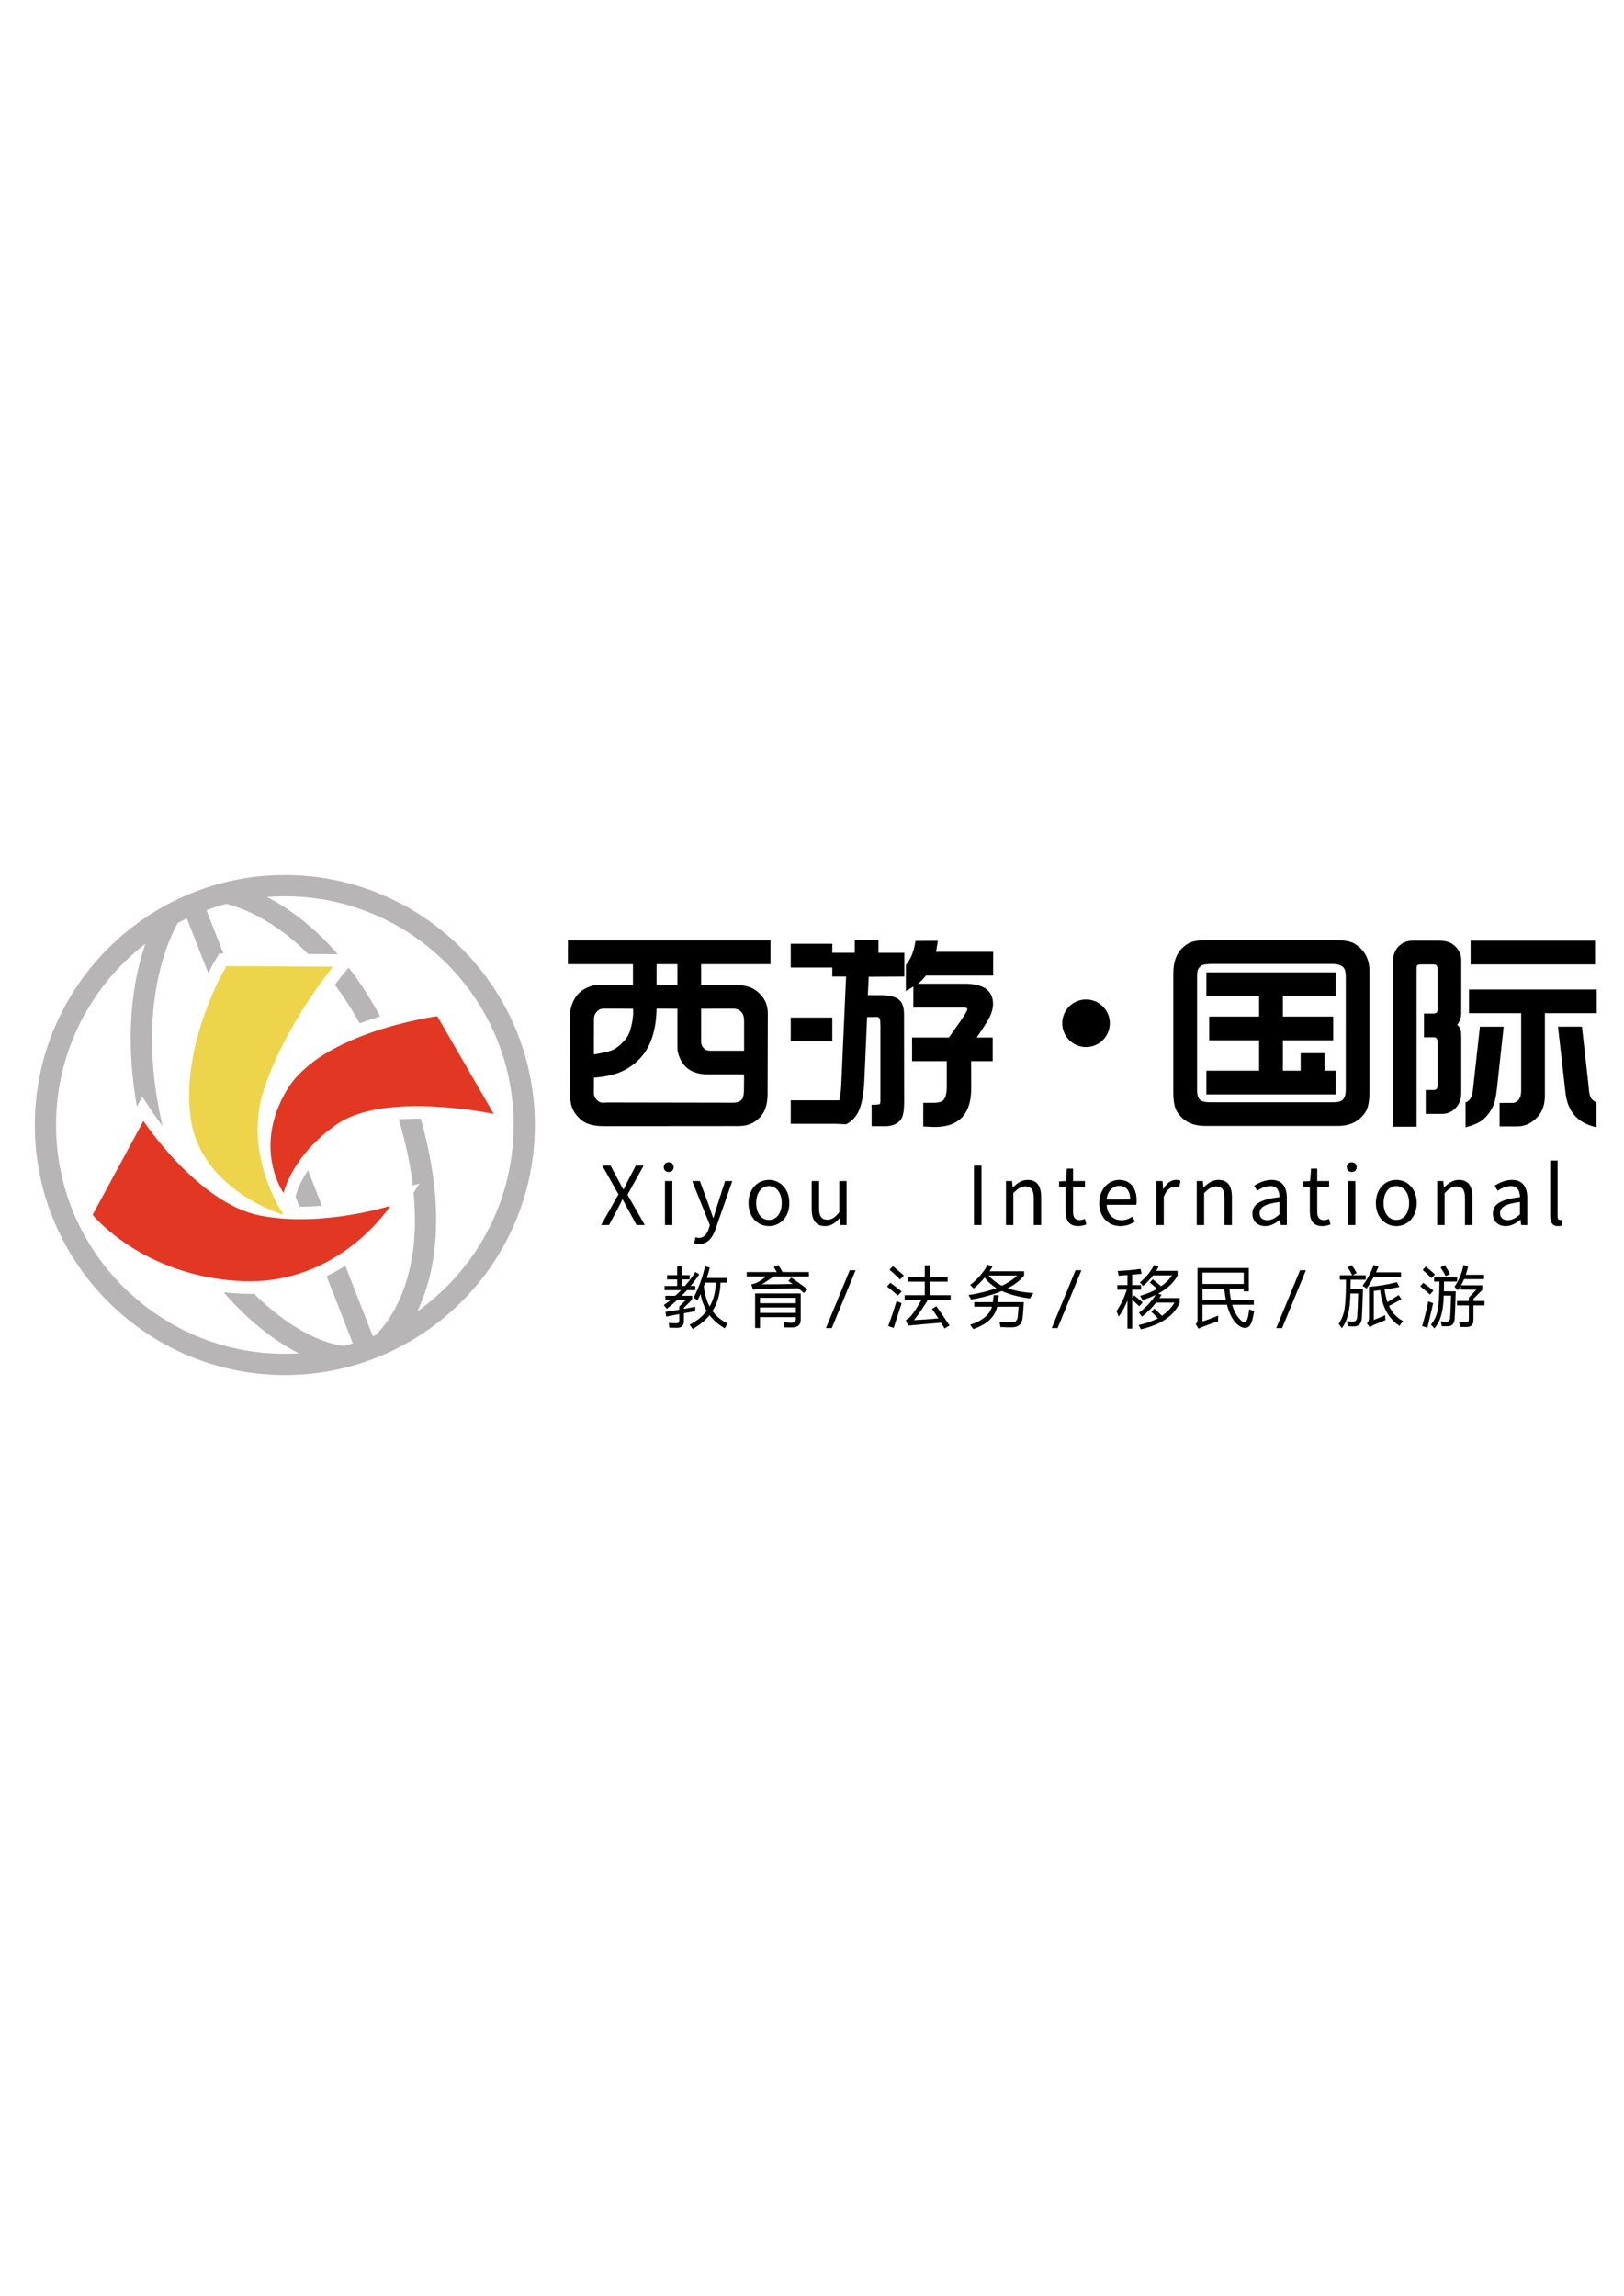 <?xml version="1.0" encoding="utf-8"?>
<!-- Generator: Adobe Illustrator 16.0.0, SVG Export Plug-In . SVG Version: 6.00 Build 0)  -->
<!DOCTYPE svg PUBLIC "-//W3C//DTD SVG 1.1//EN" "http://www.w3.org/Graphics/SVG/1.1/DTD/svg11.dtd">
<svg version="1.1" id="图层_1" xmlns="http://www.w3.org/2000/svg" xmlns:xlink="http://www.w3.org/1999/xlink" x="0px" y="0px"
	 width="841.891px" height="1190.55px" viewBox="0 0 841.891 1190.55" enable-background="new 0 0 841.891 1190.55"
	 xml:space="preserve">
<g>
	<g>
		<path d="M294.399,499.908h33.732v10.747h-18.315c-1.447,0-3.143,0.427-5.187,1.308c-3.092,1.347-5.406,3.405-6.884,6.122
			c-1.445,2.694-2.178,5.251-2.178,7.599l0.056,43.139c0,4.98,2.1,9.106,6.241,12.264c2.502,1.897,6.287,2.819,11.57,2.819h0.001
			l69.523-0.057c5.135,0,9.226-2.009,12.166-5.98c1.861-2.576,2.806-6.238,2.806-10.881l0.11-41.64
			c0-4.604-1.887-8.443-5.604-11.409c-2.696-2.18-6.578-3.284-11.539-3.284h-17.425v-10.747h35.959V487.61H294.399V499.908z
			 M363.475,523.006l16.593-0.053c1.643,0,2.929,0.458,3.93,1.396c1.177,1.113,1.747,2.733,1.747,4.952v15.478H368.21
			c-1.469,0-2.596-0.442-3.444-1.354c-0.868-0.929-1.29-2.07-1.29-3.492V523.006L363.475,523.006z M340.374,499.908h10.804v10.743
			l-10.804-0.047V499.908z M337.123,540.433c2.057-4.869,3.146-10.744,3.244-17.476l10.811,0.047v17.708
			c0,2.856,0.032,3.496,0.063,3.745c0.238,1.865,0.915,3.803,2.019,5.771c2.591,4.507,7.152,6.792,13.558,6.792h18.921l-0.049,7.071
			c0,3.407-0.409,4.813-0.766,5.417c-0.82,1.487-2.446,2.21-4.968,2.21l-64.736-0.111h-0.021l-2.764,0.111
			c-1.196,0-2.281-0.563-3.299-1.705c-0.854-1.01-1.268-2.056-1.268-3.188l0.05-8.088c6.513-0.476,11.838-1.783,15.839-3.894
			C329.985,551.557,334.483,546.708,337.123,540.433z M328.243,524.792c0,1.704-0.198,3.547-0.592,5.479
			c-0.573,2.829-1.217,4.952-1.918,6.32c-0.616,1.232-1.714,2.645-3.264,4.193c-1.553,1.553-2.985,2.671-4.255,3.322
			c-1.936,0.982-5.411,1.85-10.345,2.577l0.053-18.44c0-1.487,0.526-2.752,1.61-3.869c0.927-0.956,2.11-1.421,3.621-1.421
			l15.033,0.052C328.224,523.76,328.243,524.358,328.243,524.792z"/>
	</g>
	<g>
		<rect x="409.929" y="527.577" width="21.538" height="12.298"/>
	</g>
	<g>
		<path d="M455.402,487.215l-12.297,0.066v6.729h-11.639v-4.676h-21.538v12.298h21.538v4.676h7.14l-2.459,55.348
			c-0.146,3.556-0.455,6.378-0.92,8.385c-0.037,0.16-0.095,0.306-0.151,0.453h-25.146v12.187h23.327l5.315,0.24
			c2.481-1.162,4.485-3.061,5.956-5.642c2.027-3.55,3.199-9.286,3.582-17.542l1.406-32.442h3.532l1.465-0.055
			c0.584,0,1.043,0.233,1.464,0.76c0.044,0.058,0.431,0.659,0.431,3.862v38.908c0,0.564-0.072,1.544-0.525,1.738
			c-0.211,0.081-0.797,0.225-2.313,0.269h-1.725v11.118l6.565,0.065c4.287,0,7.271-1.322,8.877-3.943
			c0.955-1.619,1.421-4.407,1.421-8.524l-0.058-45.587c0-3.601-0.871-6.146-2.592-7.563c-1.87-1.537-4.732-2.303-8.755-2.343
			l-7.419-0.049l0.461-9.535l18.473-0.111v-12.292h-13.416V487.215L455.402,487.215z"/>
	</g>
	<g>
		<path d="M486.197,487.771l-11.611,0.067l-0.131,0.843c-0.711,4.623-2.27,8.452-4.632,11.38l-0.222,0.275v13.512l1.507-0.886
			c0.931-0.547,1.727-1.02,2.39-1.422v10.854h26.216c1.729,0,1.729,0.628,1.729,0.996c-0.021,0.321-0.522,1.964-6.046,9.611
			c-0.806,1.118-1.968,2.761-3.493,4.928H472.83v12.242h17.979v13.194c0,3.652-0.673,6.098-2.004,7.27
			c-0.582,0.52-1.962,1.139-5.234,1.139h-4.951v12.31l4.691,0.21c0.463,0.018,0.917,0.026,1.364,0.026
			c6.007,0,10.647-1.602,13.797-4.759c3.354-3.362,5.044-8.531,5.023-15.362l-0.051-14.026h11.185v-12.242h-8.287
			c2.724-3.992,4.558-6.805,5.588-8.566c1.902-3.224,2.867-6.203,2.867-8.858c0-6.942-4.963-10.463-14.75-10.463h-24.2
			c1.238-0.917,2.632-2.34,4.146-4.234h34.859v-12.298h-29.601L486.197,487.771z"/>
	</g>
	<g>
		<path d="M702.665,489.56c-2.08-1.387-5.229-2.061-9.628-2.061h-68.745c-2.659,0-4.906,0.319-6.682,0.949
			c-1.691,0.604-3.371,1.731-4.996,3.356c-2.888,2.929-4.352,7.229-4.352,12.781v62.065c0,3.369,0.377,6.091,1.117,8.075
			c0.533,1.482,1.571,3.003,3.184,4.654c2.928,2.928,7.08,4.412,12.341,4.412h68.634c6.3,0,11.093-2.377,14.242-7.063
			c1.465-2.156,2.178-5.728,2.178-10.914V503.64C709.957,497.404,707.499,492.664,702.665,489.56z M697.659,564.926
			c0,2.335-0.459,4.042-1.377,5.086c-0.835,0.985-2.488,1.484-4.915,1.484h-64.068c-2.545,0-4.302-0.435-5.204-1.276
			c-1.019-0.985-1.533-2.768-1.533-5.294v-58.225c0-2.644,0.328-3.803,0.602-4.309c0.365-0.67,0.987-1.3,1.848-1.874
			c0.405-0.27,1.633-0.723,5.291-0.723h62.231c2.784,0,4.753,0.572,5.861,1.71c0.577,0.578,1.266,1.949,1.266,5.194L697.659,564.926
			L697.659,564.926z"/>
	</g>
	<g>
		<polygon points="625.407,516.44 652.738,516.44 652.738,527.076 626.854,527.076 626.854,539.374 652.738,539.374 
			652.738,555.131 625.407,555.131 625.407,567.429 692.367,567.429 692.367,555.131 686.635,555.131 686.635,546.058 
			674.28,546.058 674.28,555.131 665.036,555.131 665.036,539.374 691.143,539.374 691.143,527.076 665.036,527.076 665.036,516.44 
			692.367,516.44 692.367,504.143 625.407,504.143 		"/>
	</g>
	<g>
		<path d="M824.836,569.408c-0.58-0.936-0.962-2.472-1.136-4.579c-0.263-2.709-0.429-4.29-0.502-4.802l-3.104-27.72H807.67
			l3.911,34.402c1.086,9.355,6.058,15.224,14.774,17.442l1.246,0.316v-12.814l-0.481-0.292
			C826.027,570.7,825.254,570.034,824.836,569.408z"/>
	</g>
	<g>
		<path d="M761.532,513.049v12.298h27.053v40.414c0,1.809-0.418,3.271-1.231,4.334c-0.921,1.167-2.012,1.735-3.334,1.735h-6.622
			v12.187h9.183c3.907,0,7.394-1.604,10.357-4.767c2.618-2.777,3.946-6.566,3.946-11.262v-42.642h26.886v-12.298H761.532
			L761.532,513.049z"/>
	</g>
	<g>
		<rect x="762.367" y="487.722" width="64.512" height="12.298"/>
	</g>
	<g>
		<path d="M746.223,487.722h-14.139c-2.714,0-5.086,0.998-7.062,2.973c-1.962,2.003-2.957,4.805-2.957,8.325v85.164h12.298v-81.88
			c0-1.279,0.211-1.636,0.234-1.668c0.396-0.509,1.363-0.616,2.104-0.616h5.9c1.558,0,2.006,0.353,2.086,0.438
			c0.354,0.403,0.532,1.081,0.532,2.013v21.041c0,1.204-0.389,2.006-2.284,2.006h-4.729v12.298h5.008
			c1.042,0,2.006,0.305,2.006,2.508v22.433c0,1.724-0.642,2.396-2.284,2.396H739.1v12.354h8.57c2.643,0,4.942-0.981,6.845-2.923
			c1.994-2.078,3.006-4.652,3.006-7.651V537.43c0-1.275-0.081-2.35-0.237-3.177c-0.186-1.068-0.813-2.036-1.869-2.888
			c1.398-1.724,2.106-3.854,2.106-6.349v-27.554c0-2.372-1.012-4.627-2.999-6.696C752.626,488.746,749.833,487.722,746.223,487.722z
			"/>
	</g>
	<g>
		<path d="M767.203,532.309l-3.661,33.015c-0.335,3.179-1.386,5.138-3.213,5.988l-0.578,0.271v12.935l1.279-0.37
			c3.628-1.055,6.229-2.307,7.95-3.826c2.49-2.183,4.363-4.92,5.568-8.146c0.588-1.607,1.079-4.232,1.502-8.028l3.46-31.834h-12.308
			V532.309z"/>
	</g>
</g>
<g>
	<circle cx="563.001" cy="530.55" r="12.334"/>
</g>
<g>
	<g>
		<path d="M320.619,619.24l-8.4-14.912h4.285l4.2,7.896c0.799,1.43,1.429,2.73,2.438,4.494h0.168
			c0.84-1.764,1.428-3.064,2.185-4.494l4.117-7.896h4.075l-8.401,15.123l8.989,15.711h-4.285l-4.537-8.318
			c-0.798-1.555-1.638-3.107-2.646-4.957h-0.168c-0.882,1.85-1.681,3.402-2.479,4.957l-4.453,8.318h-4.074L320.619,619.24z"/>
	</g>
	<g>
		<path d="M344.095,605.083c0-1.471,1.05-2.479,2.563-2.479c1.514,0,2.563,1.008,2.563,2.479c0,1.555-1.05,2.564-2.563,2.564
			C345.145,607.648,344.095,606.638,344.095,605.083z M344.726,612.351h3.823v22.811h-3.823V612.351z"/>
	</g>
	<g>
		<path d="M359.845,644.529l0.756-3.066c0.462,0.168,1.134,0.377,1.722,0.377c2.604,0,4.243-2.1,5.167-4.914l0.504-1.723
			l-9.157-22.852h3.99l4.663,12.686c0.672,1.975,1.471,4.328,2.185,6.387h0.21c0.63-2.059,1.302-4.369,1.932-6.387l4.075-12.686
			h3.738l-8.612,24.699c-1.554,4.494-3.948,7.939-8.485,7.939C361.441,644.992,360.559,644.824,359.845,644.529z"/>
	</g>
	<g>
		<path d="M388.027,623.777c0-7.604,4.999-12.016,10.586-12.016s10.586,4.412,10.586,12.016c0,7.563-4.999,11.93-10.586,11.93
			S388.027,631.339,388.027,623.777z M405.251,623.777c0-5.25-2.688-8.822-6.638-8.822s-6.596,3.572-6.596,8.822
			c0,5.252,2.646,8.736,6.596,8.736C402.561,632.515,405.251,629.029,405.251,623.777z"/>
	</g>
	<g>
		<path d="M420.786,626.802v-14.451h3.824v13.988c0,4.242,1.26,6.049,4.283,6.049c2.354,0,3.992-1.133,6.176-3.863v-16.174h3.822
			v22.811H435.7l-0.295-3.57h-0.125c-2.143,2.48-4.412,4.117-7.563,4.117C422.928,635.707,420.786,632.599,420.786,626.802z"/>
	</g>
</g>
<g>
	<g>
		<path d="M504.902,604.328h3.906v30.834h-3.906V604.328z"/>
	</g>
	<g>
		<path d="M521.492,612.351h3.15l0.336,3.277h0.127c2.185-2.143,4.536-3.865,7.646-3.865c4.789,0,6.973,3.107,6.973,8.947v14.451
			H535.9v-13.947c0-4.285-1.302-6.09-4.326-6.09c-2.353,0-3.948,1.176-6.26,3.486v16.551h-3.822V612.351z"/>
	</g>
	<g>
		<path d="M552.445,628.105V615.46h-3.401v-2.898l3.569-0.211l0.463-6.428h3.192v6.428h6.175v3.109h-6.175v12.729
			c0,2.813,0.882,4.41,3.528,4.41c0.799,0,1.85-0.295,2.604-0.588l0.756,2.855c-1.303,0.42-2.813,0.84-4.201,0.84
			C554.085,635.707,552.445,632.64,552.445,628.105z"/>
	</g>
	<g>
		<path d="M569.876,623.777c0-7.395,5-12.016,10.293-12.016c5.797,0,9.071,4.201,9.071,10.713c0,0.842-0.084,1.639-0.168,2.186
			h-15.375c0.252,4.873,3.234,7.98,7.563,7.98c2.227,0,4.033-0.672,5.713-1.807l1.387,2.52c-2.018,1.305-4.453,2.354-7.563,2.354
			C574.748,635.707,569.876,631.296,569.876,623.777z M585.882,621.886c0-4.578-2.103-7.057-5.672-7.057
			c-3.234,0-6.093,2.604-6.554,7.057H585.882z"/>
	</g>
	<g>
		<path d="M599.484,612.351h3.152l0.336,4.158h0.125c1.596-2.896,3.906-4.746,6.469-4.746c1.01,0,1.723,0.125,2.438,0.504
			l-0.716,3.361c-0.756-0.295-1.303-0.379-2.227-0.379c-1.891,0-4.242,1.344-5.754,5.252v14.66h-3.824V612.351L599.484,612.351z"/>
	</g>
	<g>
		<path d="M620.398,612.351h3.152l0.336,3.277h0.125c2.186-2.143,4.537-3.865,7.646-3.865c4.787,0,6.974,3.107,6.974,8.947v14.451
			h-3.822v-13.947c0-4.285-1.303-6.09-4.328-6.09c-2.352,0-3.947,1.176-6.258,3.486v16.551h-3.824V612.351z"/>
	</g>
	<g>
		<path d="M649.255,629.238c0-4.957,4.325-7.436,14.028-8.527c0-2.939-0.965-5.756-4.705-5.756c-2.646,0-5.041,1.219-6.846,2.438
			l-1.514-2.646c2.102-1.344,5.336-2.982,8.989-2.982c5.546,0,7.898,3.74,7.898,9.369v14.029h-3.152l-0.336-2.73h-0.125
			c-2.186,1.809-4.748,3.277-7.563,3.277C652.109,635.707,649.255,633.355,649.255,629.238z M663.283,629.617v-6.385
			c-7.688,0.924-10.291,2.813-10.291,5.754c0,2.604,1.765,3.654,4.033,3.654C659.253,632.64,661.057,631.591,663.283,629.617z"/>
	</g>
	<g>
		<path d="M679.031,628.105V615.46h-3.401v-2.898l3.569-0.211l0.463-6.428h3.191v6.428h6.176v3.109h-6.176v12.729
			c0,2.813,0.883,4.41,3.529,4.41c0.799,0,1.848-0.295,2.604-0.588l0.758,2.855c-1.303,0.42-2.813,0.84-4.2,0.84
			C680.671,635.707,679.031,632.64,679.031,628.105z"/>
	</g>
	<g>
		<path d="M698.184,605.083c0-1.471,1.051-2.479,2.563-2.479c1.513,0,2.563,1.008,2.563,2.479c0,1.555-1.051,2.564-2.563,2.564
			C699.235,607.648,698.184,606.638,698.184,605.083z M698.813,612.351h3.824v22.811h-3.824V612.351z"/>
	</g>
	<g>
		<path d="M713.262,623.777c0-7.604,4.998-12.016,10.586-12.016c5.586,0,10.586,4.412,10.586,12.016c0,7.563-5,11.93-10.586,11.93
			C718.26,635.707,713.262,631.339,713.262,623.777z M730.484,623.777c0-5.25-2.688-8.822-6.637-8.822
			c-3.949,0-6.597,3.572-6.597,8.822c0,5.252,2.646,8.736,6.597,8.736C727.796,632.515,730.484,629.029,730.484,623.777z"/>
	</g>
	<g>
		<path d="M745.055,612.351h3.149l0.337,3.277h0.127c2.184-2.143,4.534-3.865,7.645-3.865c4.789,0,6.973,3.107,6.973,8.947v14.451
			h-3.821v-13.947c0-4.285-1.304-6.09-4.326-6.09c-2.354,0-3.949,1.176-6.26,3.486v16.551h-3.822L745.055,612.351L745.055,612.351z"
			/>
	</g>
	<g>
		<path d="M773.908,629.238c0-4.957,4.328-7.436,14.031-8.527c0-2.939-0.967-5.756-4.705-5.756c-2.646,0-5.041,1.219-6.848,2.438
			l-1.513-2.646c2.101-1.344,5.334-2.982,8.99-2.982c5.545,0,7.896,3.74,7.896,9.369v14.029h-3.15l-0.336-2.73h-0.127
			c-2.184,1.809-4.746,3.277-7.561,3.277C776.766,635.707,773.908,633.355,773.908,629.238z M787.939,629.617v-6.385
			c-7.688,0.924-10.293,2.813-10.293,5.754c0,2.604,1.766,3.654,4.033,3.654C783.906,632.64,785.714,631.591,787.939,629.617z"/>
	</g>
	<g>
		<path d="M803.645,630.625v-28.9h3.822v29.152c0,1.176,0.504,1.639,1.092,1.639c0.211,0,0.379,0,0.799-0.084l0.547,2.939
			c-0.547,0.211-1.178,0.336-2.227,0.336C804.82,635.707,803.645,633.859,803.645,630.625z"/>
	</g>
</g>
<g>
	<g>
		<path d="M360.513,659.478l1.992,1.295c-1.352,2.016-2.855,4.008-4.517,5.977h2.457v2.191h-4.35
			c-0.886,0.996-1.793,1.959-2.724,2.889h5.445v1.992l-4.283,4.217v0.598c1.793-0.309,3.774-0.664,5.943-1.063
			c-0.066,0.842-0.11,1.604-0.133,2.291c-1.815,0.311-3.752,0.652-5.812,1.029v3.619c0.155,2.744-1.129,4.063-3.852,3.951
			c-0.952,0-2.181-0.021-3.687-0.066c-0.089-0.707-0.198-1.537-0.332-2.49c1.04,0.109,2.226,0.178,3.554,0.199
			c1.395,0.133,2.036-0.486,1.926-1.859v-2.922c-2.147,0.398-4.405,0.83-6.773,1.295l-0.397-2.424
			c1.837-0.266,4.228-0.643,7.172-1.129v-1.66l3.486-3.453h-4.449c-1.837,1.684-3.675,3.23-5.512,4.648
			c-0.442-0.619-0.964-1.252-1.562-1.893c1.284-0.908,2.479-1.826,3.586-2.756h-2.756v-2.125h5.146
			c1.039-0.93,2.048-1.895,3.021-2.889h-8.6v-2.191h6.541v-3.387h-5.214v-2.191h5.214v-4.516h2.391v4.516h4.084v2.191h-4.084v3.387
			h1.627C357.06,664.513,358.876,662.089,360.513,659.478z M359.517,672.892c2.501-4.604,4.505-10.027,6.01-16.27l2.424,0.598
			c-0.441,1.814-0.952,3.619-1.526,5.412h10.358v2.391h-3.254c-0.155,5.711-1.55,10.625-4.184,14.742
			c2.015,2.768,4.659,4.926,7.936,6.475c-0.62,0.908-1.14,1.727-1.561,2.457c-3.231-1.859-5.866-4.127-7.902-6.807
			c-2.234,2.789-5.136,5.168-8.699,7.139c-0.397-0.574-0.939-1.307-1.627-2.191c3.696-1.881,6.651-4.26,8.865-7.139
			c-1.55-2.59-2.601-5.512-3.154-8.766c-0.509,1.084-1.028,2.158-1.561,3.221C360.934,673.689,360.225,673.267,359.517,672.892z
			 M364.862,666.949c0.442,4.027,1.45,7.514,3.021,10.459c2.015-3.498,3.088-7.627,3.221-12.385h-5.512
			C365.371,665.664,365.129,666.306,364.862,666.949z"/>
	</g>
	<g>
		<path d="M410.219,662.4c2.833,1.947,5.634,3.973,8.399,6.074l-1.893,1.895c-0.919-0.797-1.876-1.594-2.872-2.393
			c-8.677,0.033-15.301,0.156-19.872,0.365c-1.395,0.066-2.59,0.189-3.586,0.365l-0.93-2.789c1.526-0.287,2.756-0.707,3.686-1.262
			c1.328-0.785,2.646-1.715,3.951-2.789h-9.994v-2.324h15.572c-0.465-0.807-0.975-1.66-1.527-2.557l2.291-1.129
			c1.007,1.57,1.754,2.801,2.241,3.686h13.663v2.324H401.02c-2.191,1.551-4.194,2.898-6.01,4.051c5.189,0,10.491-0.055,15.903-0.166
			c-0.729-0.541-1.482-1.084-2.258-1.627L410.219,662.4z M391.458,670.634h23.642v13.713c0,2.611-1.55,3.918-4.648,3.918
			c-1.04,0-2.313-0.012-3.817-0.033c-0.044-0.223-0.223-1.129-0.531-2.723c1.527,0.223,2.922,0.332,4.184,0.332
			c1.483,0,2.247-0.631,2.291-1.893v-1.029h-18.594v5.645h-2.523v-17.93H391.458z M412.575,672.892h-18.594v2.822h18.594V672.892z
			 M393.981,680.728h18.594v-2.822h-18.594V680.728z"/>
	</g>
	<g>
		<path d="M443.537,658.615l-12.335,29.98h-3.038l12.335-29.98H443.537z"/>
	</g>
	<g>
		<path d="M461.545,665.089c1.659,1.172,3.607,2.678,5.844,4.516c-0.819,0.93-1.461,1.648-1.926,2.158
			c-2.501-2.234-4.36-3.818-5.578-4.748L461.545,665.089z M464.799,674.619c0.818,0.354,1.692,0.719,2.623,1.096
			c-1.571,4.715-2.944,8.977-4.117,12.783l-2.855-0.963C461.909,683.638,463.359,679.333,464.799,674.619z M462.84,656.49
			c1.771,1.416,3.675,3.031,5.711,4.848c-0.753,0.773-1.405,1.461-1.959,2.059c-2.036-2.016-3.853-3.707-5.445-5.08L462.84,656.49z
			 M485.385,677.275c2.125,2.898,4.416,6.23,6.873,9.992c-0.887,0.51-1.749,1.02-2.591,1.527c-0.619-1.029-1.229-2.025-1.825-2.988
			c-7.262,0.6-12.949,1.098-17.066,1.494l-1.229-2.889c1.395-0.619,2.756-1.914,4.084-3.885c1.461-2.08,2.815-4.271,4.066-6.574
			h-8.716v-2.391h10.426v-7.039h-8.799v-2.391h8.799v-6.076h2.656v6.076h9.197v2.391h-9.197v7.039h10.758v2.391h-11.787
			c-2.468,4.063-4.881,7.57-7.237,10.525c4.217-0.199,8.434-0.498,12.649-0.896c-1.14-1.781-2.225-3.42-3.254-4.914L485.385,677.275
			z"/>
	</g>
	<g>
		<path d="M512.013,655.693l2.49,1.063c-0.498,0.818-1.02,1.615-1.562,2.391h17.963v2.225c-2.059,2.502-4.875,4.688-8.45,6.559
			c3.72,1.352,8.151,2.186,13.299,2.506c-0.708,0.996-1.328,1.928-1.859,2.789c-5.767-0.764-10.604-2.053-14.51-3.867
			c-4.395,1.869-9.706,3.348-15.938,4.434c-0.376-0.688-0.83-1.461-1.36-2.324c5.545-0.854,10.358-2.059,14.442-3.619
			c-2.522-1.539-4.543-3.359-6.06-5.463c-1.716,2.037-3.613,3.924-5.694,5.662c-0.664-0.709-1.271-1.307-1.826-1.793
			C507.021,663.021,510.044,659.5,512.013,655.693z M505.04,675.15h9.662c0.155-1.074,0.288-2.27,0.398-3.586h2.689
			c-0.145,1.316-0.294,2.512-0.448,3.586h13.396c-0.222,3.961-0.432,6.738-0.631,8.334c-0.354,3.119-2.214,4.691-5.578,4.715
			c-1.306,0.021-3.265-0.023-5.877-0.133c-0.133-0.82-0.299-1.738-0.498-2.758c2.546,0.223,4.648,0.344,6.31,0.365
			c1.882-0.043,2.922-0.996,3.121-2.854c0.198-1.66,0.343-3.432,0.432-5.314h-11.073c-1.173,5.324-5.296,9.188-12.368,11.588
			c-0.509-0.729-1.052-1.471-1.627-2.225c6.354-2.059,10.116-5.18,11.289-9.363h-9.197V675.15z M527.353,661.337h-14.825
			c1.782,2.135,4.073,3.896,6.873,5.279C522.599,665.123,525.251,663.363,527.353,661.337z"/>
	</g>
	<g>
		<path d="M560.604,658.615l-12.335,29.98h-3.038l12.335-29.98H560.604z"/>
	</g>
	<g>
		<path d="M578.792,679.765c2.234-3.188,4.018-6.885,5.346-11.09h-4.914v-2.357h5.246v-5.213c-1.417,0.109-2.934,0.223-4.549,0.332
			c-0.11-0.754-0.276-1.561-0.498-2.424c4.516-0.244,8.456-0.607,11.819-1.096l0.599,2.523c-1.372,0.154-3.012,0.309-4.914,0.465
			v5.412h4.615v2.355h-4.615v4.25l1.096-1.229c1.461,1.15,2.911,2.357,4.35,3.619l-1.76,1.959c-1.129-1.063-2.356-2.201-3.686-3.42
			v15.041h-2.457v-14.643c-1.195,3.143-2.7,5.932-4.517,8.367C579.599,681.667,579.213,680.716,578.792,679.765z M590.445,680.595
			c3.542-2.59,6.432-5.668,8.666-9.23c-2.036,0.996-4.306,1.902-6.807,2.723c-0.354-0.686-0.765-1.428-1.229-2.225
			c3.276-0.951,6.198-2.146,8.767-3.586c-0.952-0.93-2.202-2.025-3.752-3.287l1.526-1.66c1.616,1.262,3.044,2.447,4.283,3.553
			c2.059-1.305,3.984-3.176,5.777-5.609h-9.929c-1.283,1.793-3.021,3.629-5.213,5.512c-0.465-0.598-1.007-1.219-1.627-1.859
			c3.188-2.59,5.634-5.602,7.338-9.031l2.357,0.896c-0.376,0.73-0.786,1.438-1.229,2.125h11.091v2.391
			c-1.903,3.695-5.27,6.84-10.095,9.43l1.761,0.598c-0.354,0.576-0.721,1.141-1.097,1.693h10.525v2.424
			c-2.944,6.752-9.651,11.346-20.121,13.779c-0.398-0.842-0.797-1.57-1.195-2.191c3.521-0.752,6.862-1.926,10.027-3.52
			c-0.952-1.039-2.092-2.182-3.42-3.42l1.594-1.594c1.438,1.283,2.756,2.523,3.951,3.719c2.813-1.992,4.958-4.271,6.441-6.84h-9.529
			c-2.036,2.633-4.482,5.068-7.338,7.305C591.552,682.066,591.044,681.369,590.445,680.595z"/>
	</g>
	<g>
		<path d="M620.798,657.453h26.596v12.119h-2.623v-1.461h-7.454c0.188,2.18,0.471,4.172,0.847,5.977h11.82v2.391H638.76
			c1.129,3.875,2.812,6.719,5.047,8.533c1.105,0.906,1.97,0.73,2.59-0.531c0.531-1.084,0.93-2.967,1.195-5.645
			c1.019,0.441,1.87,0.764,2.557,0.963c-0.376,2.5-0.83,4.459-1.361,5.877c-0.729,1.881-1.825,2.822-3.286,2.822
			c-1.328,0-2.635-0.564-3.919-1.693c-2.435-2.082-4.271-5.521-5.512-10.326h-12.684v8.666c2.546-0.797,5.257-1.805,8.135-3.021
			c-0.089,1.02-0.1,1.992-0.033,2.922c-3.586,1.219-6.563,2.303-8.932,3.254c-0.267,0.135-0.675,0.344-1.229,0.631l-1.461-2.455
			c0.62-0.443,0.931-1.064,0.931-1.859V657.453L620.798,657.453z M644.77,659.843h-21.383v5.877h21.383V659.843z M634.659,668.111
			h-11.271v5.977h12.151C635.175,672.261,634.882,670.269,634.659,668.111z"/>
	</g>
	<g>
		<path d="M676.991,658.615l-12.335,29.98h-3.038l12.335-29.98H676.991z"/>
	</g>
	<g>
		<path d="M694.582,661.205h6.426c-0.653-1.34-1.423-2.723-2.309-4.15l2.025-1.162c1.129,1.66,1.992,3.043,2.59,4.15l-2.092,1.162
			h6.772v2.324h-7.785c-0.012,1.727-0.039,3.33-0.083,4.813h6.44c-0.177,5.889-0.365,10.848-0.563,14.875
			c-0.155,3.012-1.562,4.518-4.218,4.518c-0.574,0-1.594-0.023-3.055-0.066c-0.133-0.93-0.321-1.816-0.564-2.656
			c1.219,0.154,2.303,0.232,3.255,0.232c1.306,0,2.024-0.83,2.157-2.49c0.199-2.922,0.365-6.951,0.498-12.086h-4.018
			c-0.089,8.344-1.583,14.344-4.482,17.996c-0.486-0.754-1.007-1.494-1.561-2.225c1.683-2.701,2.7-5.424,3.055-8.17
			c0.433-2.566,0.67-7.48,0.714-14.74h-3.204L694.582,661.205L694.582,661.205z M706.337,666.65
			c2.391-3.166,4.326-6.752,5.811-10.76l2.49,0.863c-0.421,1.008-0.857,1.992-1.313,2.955h12.966v2.324h-14.128
			c-1.129,2.137-2.362,4.15-3.701,6.043C707.886,667.613,707.177,667.136,706.337,666.65z M725.029,671.464l1.494,2.092
			c-1.782,1.063-3.935,2.252-6.458,3.568c1.66,3.553,4.09,6.16,7.288,7.82c-0.687,0.818-1.306,1.648-1.859,2.488
			c-5.667-3.686-9.004-9.854-10.011-18.51c-1.096,0.154-2.197,0.293-3.304,0.414v15.041c1.526-0.574,3.497-1.395,5.91-2.457
			c0,0.93,0.044,1.771,0.133,2.523c-2.324,0.93-4.427,1.805-6.31,2.623c-0.708,0.354-1.295,0.754-1.76,1.195l-1.561-2.092
			c0.753-0.576,1.129-1.506,1.129-2.789v-16.203c4.095-0.244,8.909-1.029,14.442-2.357l1.263,2.424
			c-2.49,0.51-5.047,0.963-7.67,1.361c0.31,2.4,0.808,4.57,1.494,6.508C721.333,673.921,723.26,672.703,725.029,671.464z"/>
	</g>
	<g>
		<path d="M737.813,665.123c2.015,1.438,3.774,2.789,5.279,4.051c-0.73,0.84-1.328,1.527-1.793,2.059
			c-1.859-1.703-3.53-3.145-5.015-4.316L737.813,665.123z M740.402,674.718c0.819,0.354,1.671,0.688,2.558,0.996
			c-0.975,4.051-1.971,8.289-2.988,12.717l-2.756-0.896C738.544,683.261,739.605,678.99,740.402,674.718z M739.141,656.722
			c1.438,1.105,3.032,2.457,4.781,4.051c-0.155,0.154-0.774,0.797-1.859,1.926c-1.461-1.482-2.979-2.91-4.549-4.283L739.141,656.722
			z M743.457,662.234h11.953v2.258h-6.807c-0.011,1.826-0.039,3.508-0.083,5.047h6.126c-0.155,6.375-0.332,11.111-0.531,14.211
			c-0.155,2.611-1.405,3.918-3.752,3.918c-0.93,0-1.903-0.012-2.922-0.033c-0.133-0.73-0.31-1.57-0.531-2.523
			c0.952,0.109,1.915,0.166,2.89,0.166c1.194,0,1.849-0.664,1.959-1.992c0.177-2.367,0.332-6.219,0.465-11.555h-3.785
			c-0.11,7.902-1.727,13.58-4.848,17.033c-0.643-0.754-1.229-1.418-1.761-1.992c1.837-2.215,3.012-4.805,3.521-7.77
			c0.531-2.557,0.818-7.395,0.863-14.51h-2.757V662.234L743.457,662.234z M746.777,657.154l2.158-1.195
			c0.996,1.461,1.915,2.965,2.756,4.516l-2.19,1.195C748.681,660.142,747.773,658.636,746.777,657.154z M755.344,674.552h6.108
			v-1.76l3.951-4.15h-8.168v-1.926c-0.465,0.785-0.963,1.549-1.494,2.291c-0.486-0.576-1.063-1.195-1.727-1.859
			c2.368-3.363,3.907-7.082,4.615-11.156l2.489,0.398c-0.332,1.594-0.753,3.121-1.262,4.582h9.496v2.258h-10.359
			c-0.476,1.096-1.002,2.146-1.577,3.154h11.008v2.424l-4.582,4.615v1.129h5.743v2.258h-5.743v7.703c0,2.348-1.195,3.52-3.586,3.52
			c-1.04,0-2.182-0.01-3.421-0.033c-0.089-0.73-0.222-1.57-0.397-2.523c1.417,0.135,2.59,0.199,3.52,0.199
			c0.996,0,1.494-0.553,1.494-1.66v-7.205h-6.108V674.552L755.344,674.552z"/>
	</g>
</g>
<g>
	<path fill="#EED44A" d="M147,629.884c0,0-21.667-31.334-10-65.667c11.667-34.334,35.667-63,35.667-63
		c-1,0-55.333-0.333-55.333-0.333s-23.333,39-18.667,77.667C103.333,617.218,147,629.884,147,629.884z"/>
	<path fill="#E23723" d="M148.667,565.216c-18,30.333-1.667,53.334-1.667,53.334s4.096-19.324,27.667-35.667
		c25-17.333,81.279-5.333,81.279-5.333l-29.279-50.667C226.667,526.883,166.667,534.883,148.667,565.216z"/>
	<path fill="#E23723" d="M74.334,581.217L48,629.882c0,0,25.667,31.668,76.667,34.334c51,2.668,77.667-39,77.667-39
		s-35.667,11.334-67.667,5C102.667,623.884,74.334,581.217,74.334,581.217z"/>
	<g>
		<path fill="#B7B5B5" d="M153.357,619.896l-0.126,0.597l2.007,5.14c0.17,0,0.336,0.008,0.507,0.008
			c3.803,0,7.535-0.173,11.124-0.461l-7.193-18.423C154.632,614.246,153.379,619.801,153.357,619.896z"/>
		<path fill="#B7B5B5" d="M177.65,505.39c-0.059,0.07-1.604,1.935-4.053,5.209c4.334,5.8,8.674,12.426,12.873,20.005
			c3.609-1.367,7.173-2.57,10.597-3.622c-5.237-9.721-10.741-18.097-16.308-25.308L177.65,505.39z"/>
		<path fill="#B7B5B5" d="M147.667,453.701c-71.469,0-129.613,58.145-129.613,129.614c0,71.467,58.145,129.61,129.613,129.61
			c71.47,0,129.613-58.143,129.613-129.611C277.28,511.845,219.136,453.701,147.667,453.701z M216.352,679.964
			c3.308-6.937,6.25-15.495,8.014-25.877c3.667-21.589,1.559-46.423-6.247-74.071c-0.65-0.008-1.302-0.013-1.957-0.013
			c-3.289,0-6.427,0.11-9.412,0.321c3.55,12.058,5.988,23.529,7.273,34.357l3.473-1.103l-3.092,4.831
			c1.16,12.113,0.885,23.42-0.884,33.835c-3.672,21.625-12.877,34.012-18.535,39.82c-0.57,0.249-1.141,0.496-1.715,0.736
			l-14.262-36.526c-2.999,1.908-6.231,3.736-9.693,5.415l13.619,34.881c-1.497,0.468-3.01,0.898-4.531,1.307
			c-14.047-1.682-31.071-11.6-46.716-27.066c-0.777,0.02-1.561,0.029-2.35,0.029c-1.656,0-3.344-0.045-5.014-0.133
			c-2.898-0.151-5.704-0.406-8.447-0.725c12.357,14.198,25.906,25.066,39.079,31.711c-2.412,0.146-4.841,0.23-7.29,0.23
			c-65.403,0-118.613-53.209-118.613-118.61c0-38.208,18.165-72.249,46.306-93.957c-5.806,16.844-11.305,45.195-4.381,84.4
			l2.786-5.147l5.983,9.011c0.065,0.097,1.697,2.521,4.537,6.215c-0.136-0.578-0.288-1.151-0.418-1.73
			c-13.729-61.132,4.489-96.958,8.341-103.613c1.535-0.816,3.089-1.601,4.663-2.35l11.105,28.441
			c2.059-4.122,3.544-6.645,3.779-7.038l1.906-3.185l2.136,0.012l-8.783-22.495c3.36-1.229,6.792-2.306,10.285-3.231
			c3.423,0.798,14.808,4.027,28.723,14.158c4.206,3.063,8.886,6.953,13.794,11.836c7.34,0.044,12.523,0.075,12.852,0.075
			l2.405,0.001c-13.183-15.208-26.308-24.289-36.656-29.658c3.053-0.237,6.138-0.359,9.25-0.359
			c65.106,0,118.12,52.728,118.602,117.722c0.002,0.298,0.011,0.594,0.011,0.893c0,1.028-0.013,2.054-0.04,3.076
			C265.254,624.954,245.77,658.998,216.352,679.964z"/>
	</g>
</g>
</svg>
